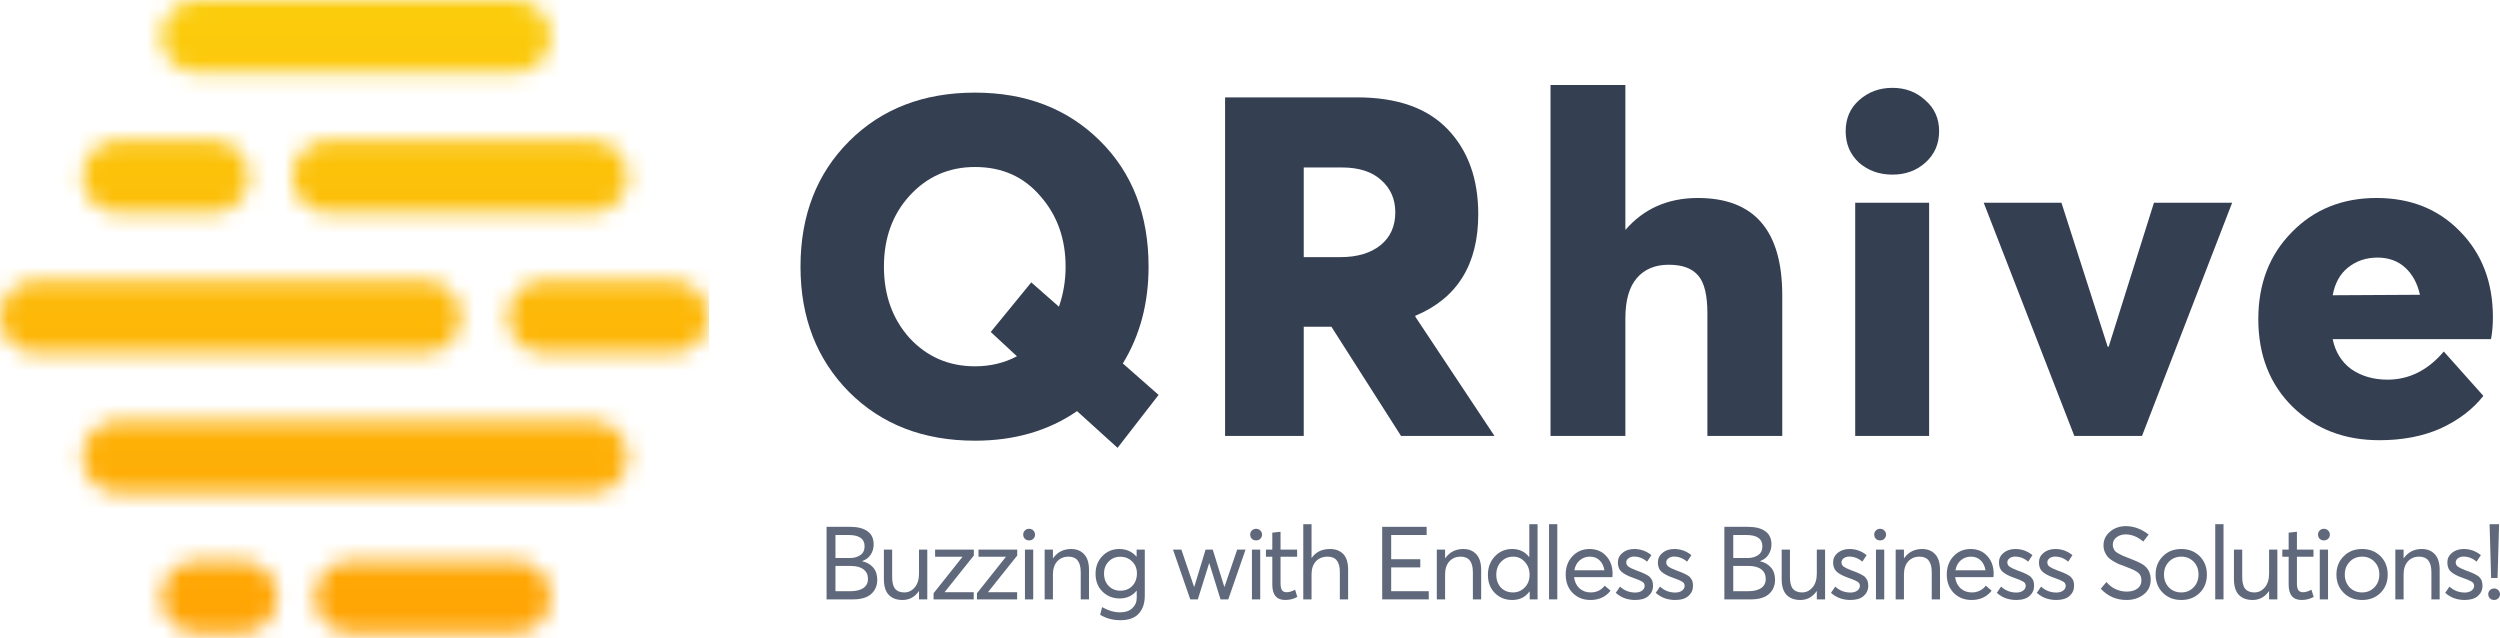 <svg width="145" height="37" viewBox="0 0 145 37" fill="none" xmlns="http://www.w3.org/2000/svg">
<mask id="mask0_1_212851" style="mask-type:alpha" maskUnits="userSpaceOnUse" x="0" y="0" width="42" height="37">
<path d="M9.349 2.115C9.349 0.947 10.296 0 11.464 0H29.842C31.011 0 31.957 0.947 31.957 2.115C31.957 3.283 31.011 4.23 29.842 4.23H11.464C10.296 4.23 9.349 3.283 9.349 2.115Z" fill="#FAAE1A"/>
<path d="M16.956 10.241C16.956 9.073 17.903 8.126 19.071 8.126H34.297C35.466 8.126 36.413 9.073 36.413 10.241C36.413 11.409 35.466 12.356 34.297 12.356H19.071C17.903 12.356 16.956 11.409 16.956 10.241Z" fill="#FAAE1A"/>
<path d="M29.455 18.37C29.455 17.202 30.402 16.255 31.57 16.255H38.97C40.139 16.255 41.086 17.202 41.086 18.37C41.086 19.538 40.139 20.485 38.97 20.485H31.57C30.402 20.485 29.455 19.538 29.455 18.37Z" fill="#FAAE1A"/>
<path d="M4.781 10.241C4.781 9.073 5.728 8.126 6.896 8.126H12.34C13.508 8.126 14.455 9.073 14.455 10.241C14.455 11.409 13.508 12.356 12.34 12.356H6.896C5.728 12.356 4.781 11.409 4.781 10.241Z" fill="#FAAE1A"/>
<path d="M9.349 34.625C9.349 33.457 10.296 32.51 11.464 32.51H13.973C15.141 32.51 16.088 33.457 16.088 34.625C16.088 35.793 15.141 36.74 13.973 36.74H11.464C10.296 36.74 9.349 35.793 9.349 34.625Z" fill="#FAAE1A"/>
<path d="M18.258 34.625C18.258 33.457 19.205 32.51 20.373 32.51H29.838C31.007 32.51 31.953 33.457 31.953 34.625C31.953 35.793 31.007 36.74 29.838 36.74H20.373C19.205 36.74 18.258 35.793 18.258 34.625Z" fill="#FAAE1A"/>
<path d="M0 18.37C0 17.202 0.947 16.255 2.115 16.255H24.624C25.792 16.255 26.739 17.202 26.739 18.37C26.739 19.538 25.792 20.485 24.624 20.485H2.115C0.947 20.485 0 19.538 0 18.37Z" fill="#FAAE1A"/>
<path d="M4.781 26.496C4.781 25.328 5.728 24.381 6.896 24.381H34.297C35.465 24.381 36.412 25.328 36.412 26.496C36.412 27.664 35.465 28.611 34.297 28.611H6.896C5.728 28.611 4.781 27.664 4.781 26.496Z" fill="#FAAE1A"/>
</mask>
<g mask="url(#mask0_1_212851)">
<rect y="-1.575" width="41.132" height="39.818" fill="url(#paint0_linear_1_212851)"/>
</g>
<path d="M67.198 22.905L64.819 25.975L62.469 23.845C60.809 24.988 58.837 25.56 56.55 25.56C53.564 25.56 51.13 24.619 49.249 22.739C47.369 20.84 46.429 18.416 46.429 15.466C46.429 12.497 47.369 10.073 49.249 8.192C51.13 6.312 53.564 5.372 56.55 5.372C59.5 5.372 61.916 6.303 63.796 8.165C65.677 10.027 66.617 12.46 66.617 15.466C66.617 17.586 66.119 19.457 65.124 21.08L67.198 22.905ZM56.55 21.246C57.435 21.246 58.247 21.052 58.984 20.665L57.463 19.254L59.814 16.378L61.418 17.789C61.676 17.051 61.805 16.277 61.805 15.466C61.805 13.843 61.316 12.479 60.339 11.373C59.38 10.248 58.118 9.686 56.55 9.686C55.039 9.686 53.776 10.239 52.762 11.345C51.766 12.433 51.268 13.806 51.268 15.466C51.268 17.125 51.766 18.508 52.762 19.614C53.776 20.702 55.039 21.246 56.55 21.246Z" fill="#343F52"/>
<path d="M86.679 25.283H81.259L77.221 18.95H75.617V25.283H71.054V5.648H78.715C81.038 5.648 82.789 6.266 83.969 7.501C85.149 8.736 85.739 10.377 85.739 12.424C85.739 15.337 84.522 17.3 82.089 18.314V18.369L86.679 25.283ZM75.617 9.713V14.913H77.747C78.724 14.913 79.498 14.682 80.07 14.221C80.641 13.76 80.927 13.124 80.927 12.313C80.927 11.557 80.66 10.94 80.125 10.46C79.59 9.962 78.825 9.713 77.83 9.713H75.617Z" fill="#343F52"/>
<path d="M98.476 11.483C101.739 11.483 103.371 13.364 103.371 17.125V25.283H99.029V18.176C99.029 17.125 98.854 16.397 98.503 15.991C98.153 15.567 97.582 15.355 96.789 15.355C95.996 15.355 95.378 15.613 94.936 16.129C94.493 16.646 94.272 17.42 94.272 18.452V25.283H89.93V4.929H94.272V13.336C95.341 12.101 96.743 11.483 98.476 11.483Z" fill="#343F52"/>
<path d="M111.667 9.437C111.151 9.898 110.515 10.128 109.759 10.128C109.003 10.128 108.358 9.898 107.823 9.437C107.307 8.958 107.049 8.349 107.049 7.612C107.049 6.874 107.307 6.275 107.823 5.814C108.358 5.335 109.003 5.095 109.759 5.095C110.515 5.095 111.151 5.335 111.667 5.814C112.202 6.275 112.469 6.874 112.469 7.612C112.469 8.349 112.202 8.958 111.667 9.437ZM107.602 25.283V11.76H111.889V25.283H107.602Z" fill="#343F52"/>
<path d="M124.929 11.76H129.464L124.237 25.283H120.31L115.056 11.76H119.564L122.246 20.112H122.302L124.929 11.76Z" fill="#343F52"/>
<path d="M144.588 18.397C144.588 18.877 144.551 19.3 144.478 19.669H135.296C135.444 20.407 135.803 20.988 136.375 21.412C136.965 21.817 137.665 22.02 138.476 22.02C139.73 22.02 140.818 21.476 141.74 20.388L144.035 22.96C143.427 23.735 142.606 24.361 141.574 24.841C140.541 25.302 139.352 25.532 138.006 25.532C135.978 25.532 134.301 24.887 132.973 23.596C131.646 22.287 130.982 20.591 130.982 18.508C130.982 16.461 131.627 14.784 132.918 13.475C134.208 12.147 135.849 11.483 137.84 11.483C139.813 11.483 141.426 12.129 142.68 13.419C143.952 14.71 144.588 16.369 144.588 18.397ZM137.896 14.94C137.232 14.94 136.66 15.134 136.181 15.521C135.72 15.89 135.425 16.424 135.296 17.125L140.357 17.097C140.21 16.434 139.924 15.908 139.5 15.521C139.076 15.134 138.541 14.94 137.896 14.94Z" fill="#343F52"/>
<path d="M50.01 32.553C50.266 32.608 50.476 32.727 50.638 32.909C50.8 33.09 50.881 33.33 50.881 33.626C50.881 33.969 50.762 34.246 50.525 34.456C50.288 34.661 49.938 34.764 49.476 34.764H47.941V30.556H49.316C49.743 30.556 50.075 30.641 50.312 30.811C50.553 30.977 50.673 31.234 50.673 31.581C50.673 31.795 50.616 31.99 50.502 32.168C50.391 32.342 50.227 32.466 50.01 32.541V32.553ZM48.457 31.03V32.364H49.31C49.539 32.364 49.735 32.308 49.897 32.198C50.063 32.087 50.146 31.915 50.146 31.682C50.146 31.247 49.834 31.03 49.21 31.03H48.457ZM49.334 34.289C49.642 34.289 49.887 34.23 50.069 34.112C50.251 33.989 50.342 33.812 50.342 33.578C50.342 33.341 50.257 33.158 50.087 33.027C49.917 32.893 49.674 32.826 49.358 32.826H48.457V34.289H49.334Z" fill="#60697B"/>
<path d="M53.303 31.878H53.783V34.764H53.303V34.284H53.297C53.056 34.627 52.74 34.799 52.349 34.799C52.005 34.799 51.739 34.7 51.549 34.503C51.359 34.301 51.265 33.999 51.265 33.596V31.878H51.745V33.46C51.745 33.78 51.802 34.011 51.917 34.153C52.035 34.291 52.213 34.361 52.45 34.361C52.687 34.361 52.888 34.264 53.054 34.07C53.22 33.873 53.303 33.608 53.303 33.276V31.878Z" fill="#60697B"/>
<path d="M56.482 32.221L54.793 34.337V34.349H56.476V34.764H54.147V34.408L55.819 32.304V32.292H54.236V31.878H56.482V32.221Z" fill="#60697B"/>
<path d="M58.999 32.221L57.31 34.337V34.349H58.993V34.764H56.664V34.408L58.335 32.304V32.292H56.753V31.878H58.999V32.221Z" fill="#60697B"/>
<path d="M59.69 31.344C59.591 31.344 59.508 31.313 59.441 31.25C59.377 31.182 59.346 31.101 59.346 31.006C59.346 30.912 59.377 30.833 59.441 30.77C59.508 30.702 59.591 30.669 59.69 30.669C59.784 30.669 59.865 30.702 59.933 30.77C60 30.837 60.033 30.916 60.033 31.006C60.033 31.101 60 31.182 59.933 31.25C59.865 31.313 59.784 31.344 59.69 31.344ZM59.447 34.764V31.878H59.927V34.764H59.447Z" fill="#60697B"/>
<path d="M62.125 31.842C62.445 31.842 62.698 31.945 62.884 32.15C63.069 32.352 63.162 32.652 63.162 33.051V34.764H62.682V33.187C62.682 32.587 62.447 32.286 61.977 32.286C61.7 32.286 61.479 32.379 61.313 32.565C61.151 32.747 61.07 33 61.07 33.324V34.764H60.59V31.878H61.07V32.381H61.076C61.329 32.022 61.679 31.842 62.125 31.842Z" fill="#60697B"/>
<path d="M65.924 31.878H66.398V34.544C66.398 34.987 66.282 35.334 66.049 35.587C65.82 35.844 65.464 35.972 64.982 35.972C64.547 35.972 64.156 35.868 63.809 35.658L63.921 35.214C64.281 35.416 64.626 35.516 64.958 35.516C65.27 35.516 65.51 35.435 65.675 35.273C65.845 35.115 65.93 34.914 65.93 34.669V34.266H65.918C65.677 34.562 65.352 34.71 64.941 34.71C64.546 34.71 64.214 34.578 63.945 34.313C63.676 34.048 63.542 33.705 63.542 33.282C63.542 32.871 63.672 32.529 63.933 32.257C64.198 31.98 64.526 31.842 64.917 31.842C65.324 31.842 65.656 31.988 65.912 32.281H65.924V31.878ZM64.976 34.26C65.264 34.26 65.498 34.167 65.675 33.981C65.853 33.792 65.942 33.551 65.942 33.258C65.942 32.974 65.849 32.743 65.664 32.565C65.482 32.383 65.253 32.292 64.976 32.292C64.704 32.292 64.478 32.385 64.301 32.571C64.123 32.753 64.034 32.984 64.034 33.264C64.034 33.565 64.125 33.806 64.306 33.987C64.488 34.169 64.711 34.26 64.976 34.26Z" fill="#60697B"/>
<path d="M71.756 31.878H72.242L71.24 34.764H70.79L70.138 32.66H70.132L69.474 34.764H69.036L68.034 31.878H68.52L69.255 34.035H69.267L69.924 31.878H70.339L71.009 34.035H71.021L71.756 31.878Z" fill="#60697B"/>
<path d="M72.856 31.344C72.757 31.344 72.674 31.313 72.607 31.25C72.543 31.182 72.512 31.101 72.512 31.006C72.512 30.912 72.543 30.833 72.607 30.77C72.674 30.702 72.757 30.669 72.856 30.669C72.95 30.669 73.031 30.702 73.098 30.77C73.166 30.837 73.199 30.916 73.199 31.006C73.199 31.101 73.166 31.182 73.098 31.25C73.031 31.313 72.95 31.344 72.856 31.344ZM72.612 34.764V31.878H73.093V34.764H72.612Z" fill="#60697B"/>
<path d="M74.545 34.799C74.043 34.799 73.793 34.501 73.793 33.904V32.292H73.425V31.878H73.793V30.894L74.272 30.841V31.878H75.233V32.292H74.272V33.833C74.272 34.011 74.298 34.141 74.35 34.224C74.405 34.307 74.498 34.349 74.628 34.349C74.778 34.349 74.94 34.299 75.114 34.201L75.244 34.621C75.031 34.74 74.798 34.799 74.545 34.799Z" fill="#60697B"/>
<path d="M77.142 31.842C77.47 31.842 77.727 31.941 77.913 32.138C78.098 32.336 78.191 32.634 78.191 33.033V34.764H77.711V33.169C77.711 32.581 77.476 32.286 77.006 32.286C76.718 32.286 76.488 32.377 76.319 32.559C76.153 32.741 76.07 32.992 76.07 33.312V34.764H75.59V30.402H76.07V32.352H76.082C76.323 32.012 76.676 31.842 77.142 31.842Z" fill="#60697B"/>
<path d="M80.167 34.764V30.556H82.745V31.03H80.688V32.435H82.377V32.909H80.688V34.289H82.869V34.764H80.167Z" fill="#60697B"/>
<path d="M84.87 31.842C85.19 31.842 85.443 31.945 85.629 32.15C85.814 32.352 85.907 32.652 85.907 33.051V34.764H85.427V33.187C85.427 32.587 85.192 32.286 84.722 32.286C84.445 32.286 84.224 32.379 84.058 32.565C83.896 32.747 83.815 33 83.815 33.324V34.764H83.335V31.878H83.815V32.381H83.821C84.074 32.022 84.424 31.842 84.87 31.842Z" fill="#60697B"/>
<path d="M88.699 30.402H89.179V34.764H88.722V34.307H88.711C88.466 34.635 88.134 34.799 87.715 34.799C87.308 34.799 86.97 34.665 86.702 34.396C86.433 34.128 86.299 33.776 86.299 33.341C86.299 32.915 86.431 32.559 86.696 32.275C86.964 31.986 87.302 31.842 87.709 31.842C88.12 31.842 88.448 31.998 88.693 32.31H88.699V30.402ZM87.757 34.361C88.017 34.361 88.242 34.266 88.432 34.076C88.622 33.883 88.716 33.638 88.716 33.341C88.716 33.045 88.626 32.796 88.444 32.595C88.262 32.389 88.035 32.286 87.762 32.286C87.486 32.286 87.253 32.385 87.063 32.583C86.877 32.776 86.785 33.029 86.785 33.341C86.785 33.638 86.874 33.883 87.051 34.076C87.233 34.266 87.468 34.361 87.757 34.361Z" fill="#60697B"/>
<path d="M89.844 34.764V30.402H90.324V34.764H89.844Z" fill="#60697B"/>
<path d="M93.53 33.276C93.53 33.308 93.528 33.349 93.525 33.401L93.519 33.472H91.296C91.328 33.74 91.431 33.956 91.604 34.118C91.782 34.28 92.001 34.361 92.262 34.361C92.598 34.361 92.869 34.23 93.074 33.969L93.412 34.26C93.131 34.619 92.742 34.799 92.245 34.799C91.83 34.799 91.486 34.663 91.213 34.39C90.945 34.114 90.81 33.758 90.81 33.324C90.81 32.893 90.941 32.539 91.201 32.263C91.466 31.982 91.796 31.842 92.191 31.842C92.59 31.842 92.912 31.976 93.157 32.245C93.406 32.514 93.53 32.857 93.53 33.276ZM92.778 32.5C92.632 32.358 92.444 32.286 92.215 32.286C91.986 32.286 91.788 32.358 91.622 32.5C91.46 32.638 91.358 32.83 91.314 33.075H93.056C93.017 32.834 92.924 32.642 92.778 32.5Z" fill="#60697B"/>
<path d="M94.845 34.799C94.398 34.799 94.021 34.661 93.713 34.384L93.962 34.023C94.21 34.252 94.505 34.367 94.845 34.367C95.01 34.367 95.143 34.329 95.242 34.254C95.34 34.179 95.39 34.088 95.39 33.981C95.39 33.871 95.34 33.788 95.242 33.733C95.147 33.673 94.979 33.602 94.738 33.519C94.722 33.515 94.71 33.511 94.702 33.507C94.422 33.408 94.207 33.296 94.056 33.169C93.91 33.043 93.837 32.859 93.837 32.618C93.837 32.397 93.926 32.213 94.104 32.067C94.285 31.917 94.515 31.842 94.791 31.842C95.159 31.842 95.489 31.961 95.781 32.198L95.532 32.577C95.303 32.379 95.048 32.281 94.767 32.281C94.653 32.281 94.55 32.312 94.459 32.375C94.368 32.439 94.323 32.52 94.323 32.618C94.323 32.721 94.367 32.804 94.453 32.867C94.544 32.931 94.683 32.998 94.868 33.069C94.9 33.081 94.957 33.102 95.04 33.134C95.127 33.166 95.184 33.187 95.212 33.199C95.24 33.211 95.287 33.233 95.354 33.264C95.421 33.292 95.467 33.314 95.49 33.33C95.514 33.341 95.55 33.363 95.597 33.395C95.648 33.426 95.682 33.454 95.698 33.478C95.718 33.501 95.741 33.533 95.769 33.572C95.801 33.612 95.822 33.651 95.834 33.691C95.846 33.727 95.856 33.77 95.864 33.821C95.872 33.869 95.876 33.92 95.876 33.975C95.876 34.212 95.787 34.41 95.609 34.568C95.431 34.722 95.176 34.799 94.845 34.799Z" fill="#60697B"/>
<path d="M97.164 34.799C96.718 34.799 96.34 34.661 96.032 34.384L96.281 34.023C96.53 34.252 96.824 34.367 97.164 34.367C97.33 34.367 97.462 34.329 97.561 34.254C97.66 34.179 97.709 34.088 97.709 33.981C97.709 33.871 97.66 33.788 97.561 33.733C97.466 33.673 97.298 33.602 97.057 33.519C97.042 33.515 97.03 33.511 97.022 33.507C96.741 33.408 96.526 33.296 96.376 33.169C96.23 33.043 96.157 32.859 96.157 32.618C96.157 32.397 96.246 32.213 96.423 32.067C96.605 31.917 96.834 31.842 97.111 31.842C97.478 31.842 97.808 31.961 98.1 32.198L97.852 32.577C97.622 32.379 97.368 32.281 97.087 32.281C96.972 32.281 96.87 32.312 96.779 32.375C96.688 32.439 96.643 32.52 96.643 32.618C96.643 32.721 96.686 32.804 96.773 32.867C96.864 32.931 97.002 32.998 97.188 33.069C97.219 33.081 97.277 33.102 97.36 33.134C97.447 33.166 97.504 33.187 97.531 33.199C97.559 33.211 97.606 33.233 97.674 33.264C97.741 33.292 97.786 33.314 97.81 33.33C97.834 33.341 97.869 33.363 97.917 33.395C97.968 33.426 98.002 33.454 98.017 33.478C98.037 33.501 98.061 33.533 98.088 33.572C98.12 33.612 98.142 33.651 98.154 33.691C98.166 33.727 98.175 33.77 98.183 33.821C98.191 33.869 98.195 33.92 98.195 33.975C98.195 34.212 98.106 34.41 97.928 34.568C97.751 34.722 97.496 34.799 97.164 34.799Z" fill="#60697B"/>
<path d="M102.082 32.553C102.338 32.608 102.548 32.727 102.71 32.909C102.872 33.09 102.953 33.33 102.953 33.626C102.953 33.969 102.834 34.246 102.597 34.456C102.36 34.661 102.01 34.764 101.548 34.764H100.013V30.556H101.388C101.815 30.556 102.147 30.641 102.384 30.811C102.625 30.977 102.745 31.234 102.745 31.581C102.745 31.795 102.688 31.99 102.573 32.168C102.463 32.342 102.299 32.466 102.082 32.541V32.553ZM100.529 31.03V32.364H101.382C101.611 32.364 101.807 32.308 101.969 32.198C102.135 32.087 102.218 31.915 102.218 31.682C102.218 31.247 101.906 31.03 101.281 31.03H100.529ZM101.406 34.289C101.714 34.289 101.959 34.23 102.141 34.112C102.322 33.989 102.413 33.812 102.413 33.578C102.413 33.341 102.328 33.158 102.159 33.027C101.989 32.893 101.746 32.826 101.43 32.826H100.529V34.289H101.406Z" fill="#60697B"/>
<path d="M105.375 31.878H105.855V34.764H105.375V34.284H105.369C105.128 34.627 104.812 34.799 104.421 34.799C104.077 34.799 103.811 34.7 103.621 34.503C103.431 34.301 103.337 33.999 103.337 33.596V31.878H103.817V33.46C103.817 33.78 103.874 34.011 103.988 34.153C104.107 34.291 104.285 34.361 104.522 34.361C104.759 34.361 104.96 34.264 105.126 34.07C105.292 33.873 105.375 33.608 105.375 33.276V31.878Z" fill="#60697B"/>
<path d="M107.328 34.799C106.881 34.799 106.504 34.661 106.196 34.384L106.445 34.023C106.693 34.252 106.988 34.367 107.328 34.367C107.493 34.367 107.626 34.329 107.725 34.254C107.823 34.179 107.873 34.088 107.873 33.981C107.873 33.871 107.823 33.788 107.725 33.733C107.63 33.673 107.462 33.602 107.221 33.519C107.205 33.515 107.193 33.511 107.185 33.507C106.905 33.408 106.689 33.296 106.539 33.169C106.393 33.043 106.32 32.859 106.32 32.618C106.32 32.397 106.409 32.213 106.587 32.067C106.768 31.917 106.998 31.842 107.274 31.842C107.642 31.842 107.971 31.961 108.264 32.198L108.015 32.577C107.786 32.379 107.531 32.281 107.25 32.281C107.136 32.281 107.033 32.312 106.942 32.375C106.851 32.439 106.806 32.52 106.806 32.618C106.806 32.721 106.849 32.804 106.936 32.867C107.027 32.931 107.166 32.998 107.351 33.069C107.383 33.081 107.44 33.102 107.523 33.134C107.61 33.166 107.667 33.187 107.695 33.199C107.723 33.211 107.77 33.233 107.837 33.264C107.904 33.292 107.95 33.314 107.973 33.33C107.997 33.341 108.033 33.363 108.08 33.395C108.131 33.426 108.165 33.454 108.181 33.478C108.201 33.501 108.224 33.533 108.252 33.572C108.284 33.612 108.305 33.651 108.317 33.691C108.329 33.727 108.339 33.77 108.347 33.821C108.355 33.869 108.359 33.92 108.359 33.975C108.359 34.212 108.27 34.41 108.092 34.568C107.914 34.722 107.659 34.799 107.328 34.799Z" fill="#60697B"/>
<path d="M109.048 31.344C108.95 31.344 108.867 31.313 108.8 31.25C108.736 31.182 108.705 31.101 108.705 31.006C108.705 30.912 108.736 30.833 108.8 30.77C108.867 30.702 108.95 30.669 109.048 30.669C109.143 30.669 109.224 30.702 109.291 30.77C109.359 30.837 109.392 30.916 109.392 31.006C109.392 31.101 109.359 31.182 109.291 31.25C109.224 31.313 109.143 31.344 109.048 31.344ZM108.806 34.764V31.878H109.286V34.764H108.806Z" fill="#60697B"/>
<path d="M111.484 31.842C111.804 31.842 112.057 31.945 112.243 32.15C112.428 32.352 112.521 32.652 112.521 33.051V34.764H112.041V33.187C112.041 32.587 111.806 32.286 111.336 32.286C111.059 32.286 110.838 32.379 110.672 32.565C110.51 32.747 110.429 33 110.429 33.324V34.764H109.949V31.878H110.429V32.381H110.435C110.688 32.022 111.038 31.842 111.484 31.842Z" fill="#60697B"/>
<path d="M115.633 33.276C115.633 33.308 115.631 33.349 115.627 33.401L115.621 33.472H113.399C113.43 33.74 113.533 33.956 113.707 34.118C113.885 34.28 114.104 34.361 114.365 34.361C114.7 34.361 114.971 34.23 115.177 33.969L115.514 34.26C115.234 34.619 114.845 34.799 114.347 34.799C113.932 34.799 113.588 34.663 113.316 34.39C113.047 34.114 112.913 33.758 112.913 33.324C112.913 32.893 113.043 32.539 113.304 32.263C113.569 31.982 113.898 31.842 114.294 31.842C114.693 31.842 115.015 31.976 115.259 32.245C115.508 32.514 115.633 32.857 115.633 33.276ZM114.88 32.5C114.734 32.358 114.546 32.286 114.317 32.286C114.088 32.286 113.891 32.358 113.725 32.5C113.563 32.638 113.46 32.83 113.416 33.075H115.159C115.119 32.834 115.026 32.642 114.88 32.5Z" fill="#60697B"/>
<path d="M116.947 34.799C116.501 34.799 116.123 34.661 115.815 34.384L116.064 34.023C116.313 34.252 116.607 34.367 116.947 34.367C117.113 34.367 117.245 34.329 117.344 34.254C117.443 34.179 117.492 34.088 117.492 33.981C117.492 33.871 117.443 33.788 117.344 33.733C117.249 33.673 117.081 33.602 116.84 33.519C116.824 33.515 116.813 33.511 116.805 33.507C116.524 33.408 116.309 33.296 116.159 33.169C116.013 33.043 115.94 32.859 115.94 32.618C115.94 32.397 116.028 32.213 116.206 32.067C116.388 31.917 116.617 31.842 116.894 31.842C117.261 31.842 117.591 31.961 117.883 32.198L117.634 32.577C117.405 32.379 117.15 32.281 116.87 32.281C116.755 32.281 116.653 32.312 116.562 32.375C116.471 32.439 116.425 32.52 116.425 32.618C116.425 32.721 116.469 32.804 116.556 32.867C116.647 32.931 116.785 32.998 116.971 33.069C117.002 33.081 117.06 33.102 117.143 33.134C117.229 33.166 117.287 33.187 117.314 33.199C117.342 33.211 117.389 33.233 117.457 33.264C117.524 33.292 117.569 33.314 117.593 33.33C117.617 33.341 117.652 33.363 117.7 33.395C117.751 33.426 117.785 33.454 117.8 33.478C117.82 33.501 117.844 33.533 117.871 33.572C117.903 33.612 117.925 33.651 117.937 33.691C117.948 33.727 117.958 33.77 117.966 33.821C117.974 33.869 117.978 33.92 117.978 33.975C117.978 34.212 117.889 34.41 117.711 34.568C117.534 34.722 117.279 34.799 116.947 34.799Z" fill="#60697B"/>
<path d="M119.266 34.799C118.82 34.799 118.443 34.661 118.135 34.384L118.383 34.023C118.632 34.252 118.927 34.367 119.266 34.367C119.432 34.367 119.565 34.329 119.664 34.254C119.762 34.179 119.812 34.088 119.812 33.981C119.812 33.871 119.762 33.788 119.664 33.733C119.569 33.673 119.401 33.602 119.16 33.519C119.144 33.515 119.132 33.511 119.124 33.507C118.844 33.408 118.628 33.296 118.478 33.169C118.332 33.043 118.259 32.859 118.259 32.618C118.259 32.397 118.348 32.213 118.526 32.067C118.707 31.917 118.937 31.842 119.213 31.842C119.581 31.842 119.91 31.961 120.203 32.198L119.954 32.577C119.725 32.379 119.47 32.281 119.189 32.281C119.075 32.281 118.972 32.312 118.881 32.375C118.79 32.439 118.745 32.52 118.745 32.618C118.745 32.721 118.788 32.804 118.875 32.867C118.966 32.931 119.104 32.998 119.29 33.069C119.322 33.081 119.379 33.102 119.462 33.134C119.549 33.166 119.606 33.187 119.634 33.199C119.662 33.211 119.709 33.233 119.776 33.264C119.843 33.292 119.889 33.314 119.912 33.33C119.936 33.341 119.972 33.363 120.019 33.395C120.07 33.426 120.104 33.454 120.12 33.478C120.14 33.501 120.163 33.533 120.191 33.572C120.223 33.612 120.244 33.651 120.256 33.691C120.268 33.727 120.278 33.77 120.286 33.821C120.294 33.869 120.298 33.92 120.298 33.975C120.298 34.212 120.209 34.41 120.031 34.568C119.853 34.722 119.598 34.799 119.266 34.799Z" fill="#60697B"/>
<path d="M123.336 34.799C122.748 34.799 122.25 34.582 121.843 34.147L122.175 33.756C122.321 33.938 122.499 34.076 122.708 34.171C122.918 34.266 123.129 34.313 123.342 34.313C123.603 34.313 123.811 34.256 123.965 34.141C124.123 34.027 124.202 33.869 124.202 33.667C124.202 33.557 124.182 33.462 124.142 33.383C124.107 33.304 124.044 33.235 123.953 33.175C123.862 33.112 123.773 33.063 123.686 33.027C123.603 32.988 123.483 32.938 123.325 32.879C123.297 32.867 123.275 32.859 123.259 32.855C123.105 32.8 122.979 32.753 122.88 32.713C122.785 32.67 122.675 32.611 122.548 32.535C122.426 32.46 122.329 32.385 122.258 32.31C122.191 32.231 122.132 32.134 122.08 32.02C122.029 31.901 122.003 31.771 122.003 31.629C122.003 31.317 122.128 31.054 122.376 30.841C122.625 30.627 122.93 30.519 123.289 30.515C123.763 30.515 124.208 30.679 124.622 31.006L124.308 31.41C123.98 31.133 123.641 30.995 123.289 30.995C123.084 30.995 122.908 31.05 122.762 31.161C122.615 31.267 122.542 31.415 122.542 31.605C122.542 31.684 122.558 31.757 122.59 31.824C122.621 31.887 122.657 31.941 122.696 31.984C122.736 32.024 122.805 32.069 122.904 32.121C123.003 32.172 123.08 32.212 123.135 32.239C123.194 32.263 123.295 32.302 123.437 32.358C123.872 32.524 124.158 32.654 124.297 32.749C124.593 32.95 124.741 33.239 124.741 33.614C124.741 33.985 124.603 34.276 124.326 34.485C124.054 34.694 123.724 34.799 123.336 34.799Z" fill="#60697B"/>
<path d="M126.519 34.799C126.076 34.799 125.717 34.659 125.44 34.378C125.164 34.098 125.025 33.746 125.025 33.324C125.025 32.901 125.164 32.549 125.44 32.269C125.717 31.984 126.076 31.842 126.519 31.842C126.945 31.842 127.299 31.98 127.579 32.257C127.86 32.533 128 32.889 128 33.324C128 33.758 127.86 34.114 127.579 34.39C127.299 34.663 126.945 34.799 126.519 34.799ZM126.519 34.361C126.799 34.361 127.034 34.264 127.224 34.07C127.417 33.873 127.514 33.624 127.514 33.324C127.514 33.019 127.419 32.77 127.23 32.577C127.04 32.383 126.803 32.286 126.519 32.286C126.222 32.286 125.979 32.387 125.79 32.589C125.604 32.786 125.511 33.031 125.511 33.324C125.511 33.616 125.604 33.863 125.79 34.064C125.979 34.262 126.222 34.361 126.519 34.361Z" fill="#60697B"/>
<path d="M128.484 34.764V30.402H128.964V34.764H128.484Z" fill="#60697B"/>
<path d="M131.607 31.878H132.087V34.764H131.607V34.284H131.601C131.36 34.627 131.044 34.799 130.653 34.799C130.309 34.799 130.043 34.7 129.853 34.503C129.664 34.301 129.569 33.999 129.569 33.596V31.878H130.049V33.46C130.049 33.78 130.106 34.011 130.221 34.153C130.339 34.291 130.517 34.361 130.754 34.361C130.991 34.361 131.192 34.264 131.358 34.07C131.524 33.873 131.607 33.608 131.607 33.276V31.878Z" fill="#60697B"/>
<path d="M133.494 34.799C132.993 34.799 132.742 34.501 132.742 33.904V32.292H132.374V31.878H132.742V30.894L133.222 30.841V31.878H134.182V32.292H133.222V33.833C133.222 34.011 133.248 34.141 133.299 34.224C133.354 34.307 133.447 34.349 133.577 34.349C133.728 34.349 133.89 34.299 134.063 34.201L134.194 34.621C133.98 34.74 133.747 34.799 133.494 34.799Z" fill="#60697B"/>
<path d="M134.789 31.344C134.69 31.344 134.607 31.313 134.54 31.25C134.477 31.182 134.445 31.101 134.445 31.006C134.445 30.912 134.477 30.833 134.54 30.77C134.607 30.702 134.69 30.669 134.789 30.669C134.884 30.669 134.965 30.702 135.032 30.77C135.099 30.837 135.132 30.916 135.132 31.006C135.132 31.101 135.099 31.182 135.032 31.25C134.965 31.313 134.884 31.344 134.789 31.344ZM134.546 34.764V31.878H135.026V34.764H134.546Z" fill="#60697B"/>
<path d="M137.005 34.799C136.563 34.799 136.203 34.659 135.927 34.378C135.65 34.098 135.512 33.746 135.512 33.324C135.512 32.901 135.65 32.549 135.927 32.269C136.203 31.984 136.563 31.842 137.005 31.842C137.432 31.842 137.785 31.98 138.066 32.257C138.346 32.533 138.487 32.889 138.487 33.324C138.487 33.758 138.346 34.114 138.066 34.39C137.785 34.663 137.432 34.799 137.005 34.799ZM137.005 34.361C137.286 34.361 137.521 34.264 137.71 34.07C137.904 33.873 138.001 33.624 138.001 33.324C138.001 33.019 137.906 32.77 137.716 32.577C137.527 32.383 137.29 32.286 137.005 32.286C136.709 32.286 136.466 32.387 136.276 32.589C136.09 32.786 135.998 33.031 135.998 33.324C135.998 33.616 136.09 33.863 136.276 34.064C136.466 34.262 136.709 34.361 137.005 34.361Z" fill="#60697B"/>
<path d="M140.464 31.842C140.784 31.842 141.037 31.945 141.223 32.15C141.408 32.352 141.501 32.652 141.501 33.051V34.764H141.021V33.187C141.021 32.587 140.786 32.286 140.316 32.286C140.039 32.286 139.818 32.379 139.652 32.565C139.49 32.747 139.409 33 139.409 33.324V34.764H138.929V31.878H139.409V32.381H139.415C139.668 32.022 140.018 31.842 140.464 31.842Z" fill="#60697B"/>
<path d="M142.953 34.799C142.507 34.799 142.13 34.661 141.822 34.384L142.07 34.023C142.319 34.252 142.614 34.367 142.953 34.367C143.119 34.367 143.252 34.329 143.35 34.254C143.449 34.179 143.499 34.088 143.499 33.981C143.499 33.871 143.449 33.788 143.35 33.733C143.256 33.673 143.088 33.602 142.847 33.519C142.831 33.515 142.819 33.511 142.811 33.507C142.531 33.408 142.315 33.296 142.165 33.169C142.019 33.043 141.946 32.859 141.946 32.618C141.946 32.397 142.035 32.213 142.213 32.067C142.394 31.917 142.624 31.842 142.9 31.842C143.267 31.842 143.597 31.961 143.89 32.198L143.641 32.577C143.412 32.379 143.157 32.281 142.876 32.281C142.762 32.281 142.659 32.312 142.568 32.375C142.477 32.439 142.432 32.52 142.432 32.618C142.432 32.721 142.475 32.804 142.562 32.867C142.653 32.931 142.791 32.998 142.977 33.069C143.009 33.081 143.066 33.102 143.149 33.134C143.236 33.166 143.293 33.187 143.321 33.199C143.348 33.211 143.396 33.233 143.463 33.264C143.53 33.292 143.576 33.314 143.599 33.33C143.623 33.341 143.659 33.363 143.706 33.395C143.757 33.426 143.791 33.454 143.807 33.478C143.827 33.501 143.85 33.533 143.878 33.572C143.909 33.612 143.931 33.651 143.943 33.691C143.955 33.727 143.965 33.77 143.973 33.821C143.981 33.869 143.985 33.92 143.985 33.975C143.985 34.212 143.896 34.41 143.718 34.568C143.54 34.722 143.285 34.799 142.953 34.799Z" fill="#60697B"/>
<path d="M144.485 33.525L144.396 30.402H144.947L144.858 33.525H144.485ZM144.663 34.799C144.564 34.799 144.481 34.768 144.414 34.704C144.35 34.637 144.319 34.558 144.319 34.467C144.319 34.373 144.35 34.294 144.414 34.23C144.481 34.163 144.564 34.13 144.663 34.13C144.753 34.13 144.832 34.163 144.9 34.23C144.967 34.294 145 34.373 145 34.467C145 34.558 144.967 34.637 144.9 34.704C144.832 34.768 144.753 34.799 144.663 34.799Z" fill="#60697B"/>
<defs>
<linearGradient id="paint0_linear_1_212851" x1="20.66" y1="38.242" x2="20.66" y2="-3.641" gradientUnits="userSpaceOnUse">
<stop stop-color="#FFA204"/>
<stop offset="0.958" stop-color="#FBCF0D"/>
</linearGradient>
</defs>
</svg>

